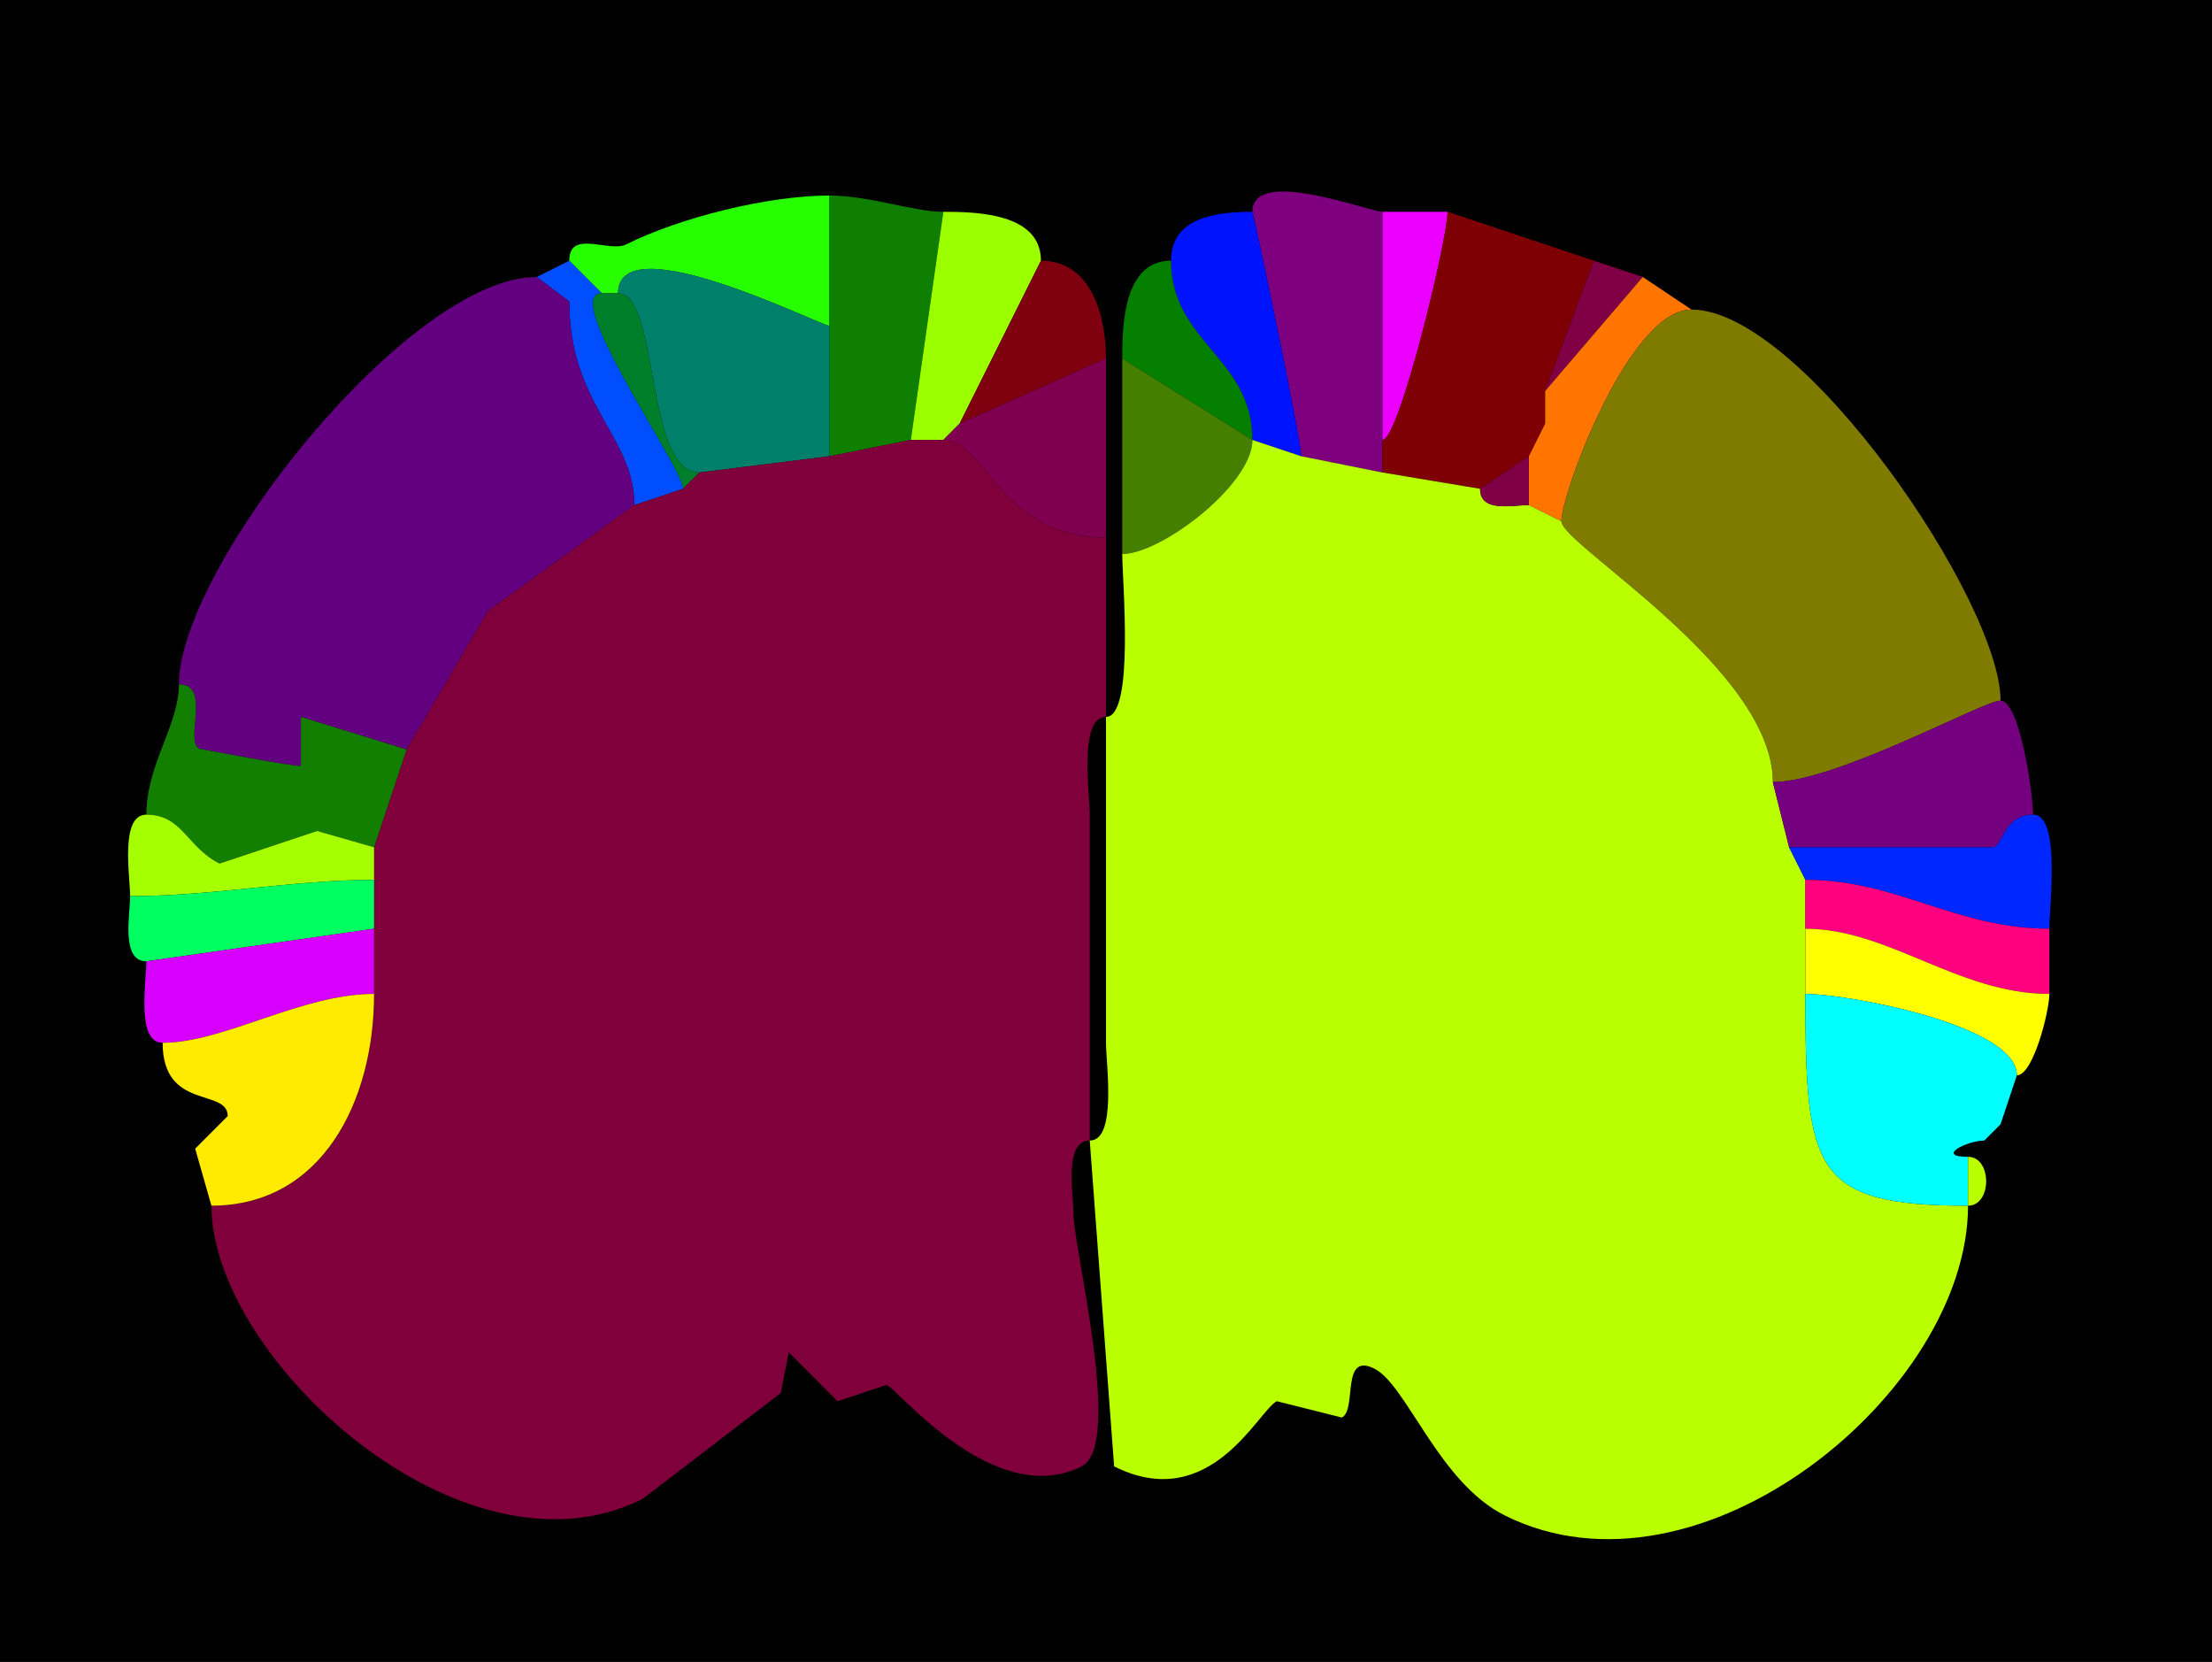 <?xml version="1.0" encoding="UTF-8"?>
<svg xmlns="http://www.w3.org/2000/svg" xmlns:xlink="http://www.w3.org/1999/xlink" width="430px" height="323px" viewBox="0 0 430 323" version="1.1">
<g id="surface1">
<rect x="0" y="0" width="430" height="323" style="fill:rgb(0%,0%,0%);fill-opacity:1;stroke:none;"/>
<path style=" stroke:none;fill-rule:nonzero;fill:rgb(15.294%,100%,0%);fill-opacity:1;" d="M 120.148 57 C 120.148 43.426 159.512 63.332 161.25 63.332 C 161.25 55.93 161.25 47.938 161.25 38 C 149.27 38 132.102 42.305 121.727 47.5 C 118.422 49.156 110.66 44.488 110.66 50.668 C 110.66 50.668 116.984 57 116.984 57 C 116.984 57 120.148 57 120.148 57 Z M 120.148 57 "/>
<path style=" stroke:none;fill-rule:nonzero;fill:rgb(5.49%,49.804%,0%);fill-opacity:1;" d="M 177.059 85.5 L 161.25 88.668 C 161.25 80.688 161.25 72.395 161.25 63.332 C 161.25 55.93 161.25 47.938 161.25 38 C 168.867 38 177.633 41.168 183.383 41.168 C 183.383 41.168 177.059 85.5 177.059 85.5 Z M 177.059 85.5 "/>
<path style=" stroke:none;fill-rule:nonzero;fill:rgb(49.804%,0%,49.804%);fill-opacity:1;" d="M 252.941 88.668 L 268.75 91.832 C 268.75 91.832 268.75 85.5 268.75 85.5 C 268.75 85.5 268.75 41.168 268.75 41.168 C 266.152 41.168 243.457 32.309 243.457 41.168 C 243.625 41.168 252.941 85.195 252.941 88.668 Z M 252.941 88.668 "/>
<path style=" stroke:none;fill-rule:nonzero;fill:rgb(61.176%,100%,0%);fill-opacity:1;" d="M 177.059 85.5 L 183.383 85.5 C 183.383 85.5 186.543 82.332 186.543 82.332 C 186.543 82.332 202.352 50.668 202.352 50.668 C 202.352 41.379 189.703 41.168 183.383 41.168 C 183.383 41.168 177.059 85.5 177.059 85.5 Z M 177.059 85.5 "/>
<path style=" stroke:none;fill-rule:nonzero;fill:rgb(0%,7.451%,100%);fill-opacity:1;" d="M 243.457 85.5 L 252.941 88.668 C 252.941 85.195 243.625 41.168 243.457 41.168 C 235.992 41.168 227.648 42.434 227.648 50.668 C 227.648 66.508 243.457 69.5 243.457 85.5 Z M 243.457 85.5 "/>
<path style=" stroke:none;fill-rule:nonzero;fill:rgb(92.157%,0%,100%);fill-opacity:1;" d="M 281.398 41.168 C 281.398 46.52 272.004 85.5 268.75 85.5 C 268.75 85.5 268.75 41.168 268.75 41.168 C 268.75 41.168 281.398 41.168 281.398 41.168 Z M 281.398 41.168 "/>
<path style=" stroke:none;fill-rule:nonzero;fill:rgb(49.804%,0%,1.569%);fill-opacity:1;" d="M 268.75 91.832 L 287.719 95 C 287.719 95 297.207 88.668 297.207 88.668 C 297.207 88.668 300.367 82.332 300.367 82.332 C 300.367 82.332 300.367 76 300.367 76 C 300.367 76 309.852 50.668 309.852 50.668 C 309.852 50.668 281.398 41.168 281.398 41.168 C 281.398 46.52 272.004 85.5 268.75 85.5 C 268.75 85.5 268.75 91.832 268.75 91.832 Z M 268.75 91.832 "/>
<path style=" stroke:none;fill-rule:nonzero;fill:rgb(0%,30.588%,100%);fill-opacity:1;" d="M 132.793 95 L 123.309 98.168 C 123.309 84.758 110.66 78.781 110.66 58.582 C 110.66 58.582 104.34 53.832 104.34 53.832 C 104.34 53.832 110.66 50.668 110.66 50.668 C 110.66 50.668 116.984 57 116.984 57 C 108.754 57 132.793 90.875 132.793 95 Z M 132.793 95 "/>
<path style=" stroke:none;fill-rule:nonzero;fill:rgb(49.804%,0%,5.49%);fill-opacity:1;" d="M 215 69.668 L 186.543 82.332 C 186.543 82.332 202.352 50.668 202.352 50.668 C 212.387 50.668 215 61.895 215 69.668 Z M 215 69.668 "/>
<path style=" stroke:none;fill-rule:nonzero;fill:rgb(1.569%,49.804%,0%);fill-opacity:1;" d="M 218.16 69.668 L 243.457 85.5 C 243.457 69.5 227.648 66.508 227.648 50.668 C 218.371 50.668 218.16 63.336 218.16 69.668 Z M 218.16 69.668 "/>
<path style=" stroke:none;fill-rule:nonzero;fill:rgb(49.804%,0%,26.667%);fill-opacity:1;" d="M 319.34 53.832 L 300.367 76 C 300.367 76 309.852 50.668 309.852 50.668 C 309.852 50.668 319.34 53.832 319.34 53.832 Z M 319.34 53.832 "/>
<path style=" stroke:none;fill-rule:nonzero;fill:rgb(38.431%,0%,49.804%);fill-opacity:1;" d="M 34.781 133 C 41.605 133 34.973 145.668 39.523 145.668 C 39.617 145.668 57.824 149.168 58.492 148.832 L 58.492 139.332 L 79.043 145.668 C 79.043 145.668 94.852 118.75 94.852 118.75 C 94.852 118.75 123.309 98.168 123.309 98.168 C 123.309 84.758 110.66 78.781 110.66 58.582 C 110.66 58.582 104.34 53.832 104.34 53.832 C 79.34 53.832 34.781 110.469 34.781 133 Z M 34.781 133 "/>
<path style=" stroke:none;fill-rule:nonzero;fill:rgb(0%,49.804%,41.961%);fill-opacity:1;" d="M 161.25 88.668 L 135.957 91.832 C 125.297 91.832 128.219 57 120.148 57 C 120.148 43.426 159.512 63.332 161.25 63.332 C 161.25 72.395 161.25 80.688 161.25 88.668 Z M 161.25 88.668 "/>
<path style=" stroke:none;fill-rule:nonzero;fill:rgb(100%,45.882%,0%);fill-opacity:1;" d="M 297.207 98.168 L 303.531 101.332 C 303.531 96.023 316.629 60.168 328.824 60.168 C 328.824 60.168 319.34 53.832 319.34 53.832 C 319.34 53.832 300.367 76 300.367 76 C 300.367 76 300.367 82.332 300.367 82.332 C 300.367 82.332 297.207 88.668 297.207 88.668 C 297.207 88.668 297.207 98.168 297.207 98.168 Z M 297.207 98.168 "/>
<path style=" stroke:none;fill-rule:nonzero;fill:rgb(0%,49.804%,16.863%);fill-opacity:1;" d="M 135.957 91.832 L 132.793 95 C 132.793 90.875 108.754 57 116.984 57 C 116.984 57 120.148 57 120.148 57 C 128.219 57 125.297 91.832 135.957 91.832 Z M 135.957 91.832 "/>
<path style=" stroke:none;fill-rule:nonzero;fill:rgb(49.804%,47.843%,0%);fill-opacity:1;" d="M 388.898 136.168 C 385.562 136.168 357.016 152 344.633 152 C 344.633 130.02 303.531 105.832 303.531 101.332 C 303.531 96.023 316.629 60.168 328.824 60.168 C 350.293 60.168 388.898 116.922 388.898 136.168 Z M 388.898 136.168 "/>
<path style=" stroke:none;fill-rule:nonzero;fill:rgb(49.804%,0%,30.588%);fill-opacity:1;" d="M 183.383 85.5 C 191.477 85.5 194.543 104.5 215 104.5 C 215 104.5 215 69.668 215 69.668 C 215 69.668 186.543 82.332 186.543 82.332 C 186.543 82.332 183.383 85.5 183.383 85.5 Z M 183.383 85.5 "/>
<path style=" stroke:none;fill-rule:nonzero;fill:rgb(26.667%,49.804%,0%);fill-opacity:1;" d="M 243.457 85.5 C 243.457 94.141 225.785 107.668 218.16 107.668 C 218.16 107.668 218.16 69.668 218.16 69.668 C 218.16 69.668 243.457 85.5 243.457 85.5 Z M 243.457 85.5 "/>
<path style=" stroke:none;fill-rule:nonzero;fill:rgb(49.804%,0%,26.667%);fill-opacity:1;" d="M 300.367 82.332 L 297.207 88.668 C 297.207 88.668 300.367 82.332 300.367 82.332 Z M 300.367 82.332 "/>
<path style=" stroke:none;fill-rule:nonzero;fill:rgb(49.804%,0%,22.745%);fill-opacity:1;" d="M 211.84 221.668 C 206.734 221.668 208.676 232.148 208.676 235.918 C 208.676 242.57 218.434 280.906 210.258 285 C 193.059 293.613 173.871 269.168 172.316 269.168 L 162.832 272.332 L 153.344 262.832 L 151.766 270.75 L 124.891 291.332 C 89.891 308.859 41.102 263.934 41.102 234.332 C 62.488 234.332 72.719 214.191 72.719 193.168 C 72.719 193.168 72.719 180.5 72.719 180.5 C 72.719 180.5 72.719 171 72.719 171 C 72.719 171 72.719 164.668 72.719 164.668 C 72.719 164.668 79.043 145.668 79.043 145.668 C 79.043 145.668 94.852 118.75 94.852 118.75 C 94.852 118.75 123.309 98.168 123.309 98.168 C 123.309 98.168 132.793 95 132.793 95 C 132.793 95 135.957 91.832 135.957 91.832 C 135.957 91.832 161.25 88.668 161.25 88.668 C 161.25 88.668 177.059 85.5 177.059 85.5 C 177.059 85.5 183.383 85.5 183.383 85.5 C 191.477 85.5 194.543 104.5 215 104.5 C 215 117.895 215 128.422 215 139.332 C 209.676 139.332 211.84 154.152 211.84 158.332 C 211.84 158.332 211.84 221.668 211.84 221.668 Z M 211.84 221.668 "/>
<path style=" stroke:none;fill-rule:nonzero;fill:rgb(72.941%,100%,0%);fill-opacity:1;" d="M 211.84 221.668 L 216.582 285 C 235.293 294.371 244.605 274.133 248.199 272.332 L 260.844 275.5 C 263.859 273.992 260.574 262.699 267.168 266 C 273.434 269.137 279.684 288.102 292.465 294.5 C 330.32 313.461 382.574 270.574 382.574 234.332 C 352.371 234.332 350.957 227.395 350.957 193.168 C 350.957 193.168 350.957 180.5 350.957 180.5 C 350.957 180.5 350.957 171 350.957 171 C 350.957 171 347.793 164.668 347.793 164.668 C 347.793 164.668 344.633 152 344.633 152 C 344.633 130.02 303.531 105.832 303.531 101.332 C 303.531 101.332 297.207 98.168 297.207 98.168 C 293.895 98.168 287.719 99.664 287.719 95 C 287.719 95 268.75 91.832 268.75 91.832 C 268.75 91.832 252.941 88.668 252.941 88.668 C 252.941 88.668 243.457 85.5 243.457 85.5 C 243.457 94.141 225.785 107.668 218.16 107.668 C 218.16 112.914 220.574 139.332 215 139.332 C 215 139.332 215 202.668 215 202.668 C 215 206.848 217.164 221.668 211.84 221.668 Z M 211.84 221.668 "/>
<path style=" stroke:none;fill-rule:nonzero;fill:rgb(49.804%,0%,26.667%);fill-opacity:1;" d="M 287.719 95 C 287.719 99.664 293.895 98.168 297.207 98.168 C 297.207 98.168 297.207 88.668 297.207 88.668 C 297.207 88.668 287.719 95 287.719 95 Z M 287.719 95 "/>
<path style=" stroke:none;fill-rule:nonzero;fill:rgb(7.451%,49.804%,0%);fill-opacity:1;" d="M 28.457 158.332 C 35.504 158.332 36.27 164.621 42.684 167.832 L 61.656 161.5 L 72.719 164.668 C 72.719 164.668 79.043 145.668 79.043 145.668 C 79.043 145.668 58.492 139.332 58.492 139.332 C 58.492 139.332 58.492 148.832 58.492 148.832 C 57.824 149.168 39.617 145.668 39.523 145.668 C 34.973 145.668 41.605 133 34.781 133 C 34.781 140.984 28.457 148.543 28.457 158.332 Z M 28.457 158.332 "/>
<path style=" stroke:none;fill-rule:nonzero;fill:rgb(45.882%,0%,49.804%);fill-opacity:1;" d="M 395.219 158.332 C 389.492 158.332 389.309 164.668 387.316 164.668 C 376.391 164.668 360.016 164.668 347.793 164.668 C 347.793 164.668 344.633 152 344.633 152 C 357.016 152 385.562 136.168 388.898 136.168 C 392.613 136.168 395.219 154.23 395.219 158.332 Z M 395.219 158.332 "/>
<path style=" stroke:none;fill-rule:nonzero;fill:rgb(65.098%,100%,0%);fill-opacity:1;" d="M 72.719 171 C 57.059 171 41.434 174.168 25.293 174.168 C 25.293 170.258 23.262 158.332 28.457 158.332 C 35.504 158.332 36.27 164.621 42.684 167.832 C 42.684 167.832 61.656 161.5 61.656 161.5 C 61.656 161.5 72.719 164.668 72.719 164.668 C 72.719 164.668 72.719 171 72.719 171 Z M 72.719 171 "/>
<path style=" stroke:none;fill-rule:nonzero;fill:rgb(0%,15.294%,100%);fill-opacity:1;" d="M 350.957 171 C 368.816 171 380.199 180.5 398.383 180.5 C 398.383 176.051 400.641 158.332 395.219 158.332 C 389.492 158.332 389.309 164.668 387.316 164.668 C 376.391 164.668 360.016 164.668 347.793 164.668 C 347.793 164.668 350.957 171 350.957 171 Z M 350.957 171 "/>
<path style=" stroke:none;fill-rule:nonzero;fill:rgb(0%,100%,38.039%);fill-opacity:1;" d="M 72.719 180.5 L 28.457 186.832 C 23.465 186.832 25.293 177.793 25.293 174.168 C 41.434 174.168 57.059 171 72.719 171 C 72.719 171 72.719 180.5 72.719 180.5 Z M 72.719 180.5 "/>
<path style=" stroke:none;fill-rule:nonzero;fill:rgb(100%,0%,49.804%);fill-opacity:1;" d="M 398.383 180.5 L 398.383 193.168 C 380.68 193.168 367.148 180.5 350.957 180.5 C 350.957 180.5 350.957 171 350.957 171 C 368.816 171 380.199 180.5 398.383 180.5 Z M 398.383 180.5 "/>
<path style=" stroke:none;fill-rule:nonzero;fill:rgb(84.314%,0%,100%);fill-opacity:1;" d="M 72.719 193.168 C 58.52 193.168 43.527 202.668 31.617 202.668 C 26.426 202.668 28.457 190.742 28.457 186.832 C 28.457 186.832 72.719 180.5 72.719 180.5 C 72.719 180.5 72.719 193.168 72.719 193.168 Z M 72.719 193.168 "/>
<path style=" stroke:none;fill-rule:nonzero;fill:rgb(100%,100%,0%);fill-opacity:1;" d="M 398.383 193.168 C 398.383 196.465 395.266 209 392.059 209 C 392.059 199.18 359.059 193.168 350.957 193.168 C 350.957 193.168 350.957 180.5 350.957 180.5 C 367.148 180.5 380.68 193.168 398.383 193.168 Z M 398.383 193.168 "/>
<path style=" stroke:none;fill-rule:nonzero;fill:rgb(100%,92.157%,0%);fill-opacity:1;" d="M 31.617 202.668 C 31.617 215.902 44.266 211.41 44.266 216.918 L 37.941 223.25 L 41.102 234.332 C 62.488 234.332 72.719 214.191 72.719 193.168 C 58.52 193.168 43.527 202.668 31.617 202.668 Z M 31.617 202.668 "/>
<path style=" stroke:none;fill-rule:nonzero;fill:rgb(0%,100%,100%);fill-opacity:1;" d="M 382.574 224.832 L 382.574 234.332 C 352.371 234.332 350.957 227.395 350.957 193.168 C 359.059 193.168 392.059 199.18 392.059 209 C 392.059 209 388.898 218.5 388.898 218.5 C 388.898 218.5 385.734 221.668 385.734 221.668 C 382.391 221.668 376.16 224.832 382.574 224.832 Z M 382.574 224.832 "/>
<path style=" stroke:none;fill-rule:nonzero;fill:rgb(72.941%,100%,0%);fill-opacity:1;" d="M 388.898 218.5 L 385.734 221.668 C 385.734 221.668 388.898 218.5 388.898 218.5 Z M 388.898 218.5 "/>
<path style=" stroke:none;fill-rule:nonzero;fill:rgb(72.941%,100%,0%);fill-opacity:1;" d="M 382.574 224.832 C 387.273 224.832 387.273 234.332 382.574 234.332 C 382.574 234.332 382.574 224.832 382.574 224.832 Z M 382.574 224.832 "/>
</g>
</svg>
